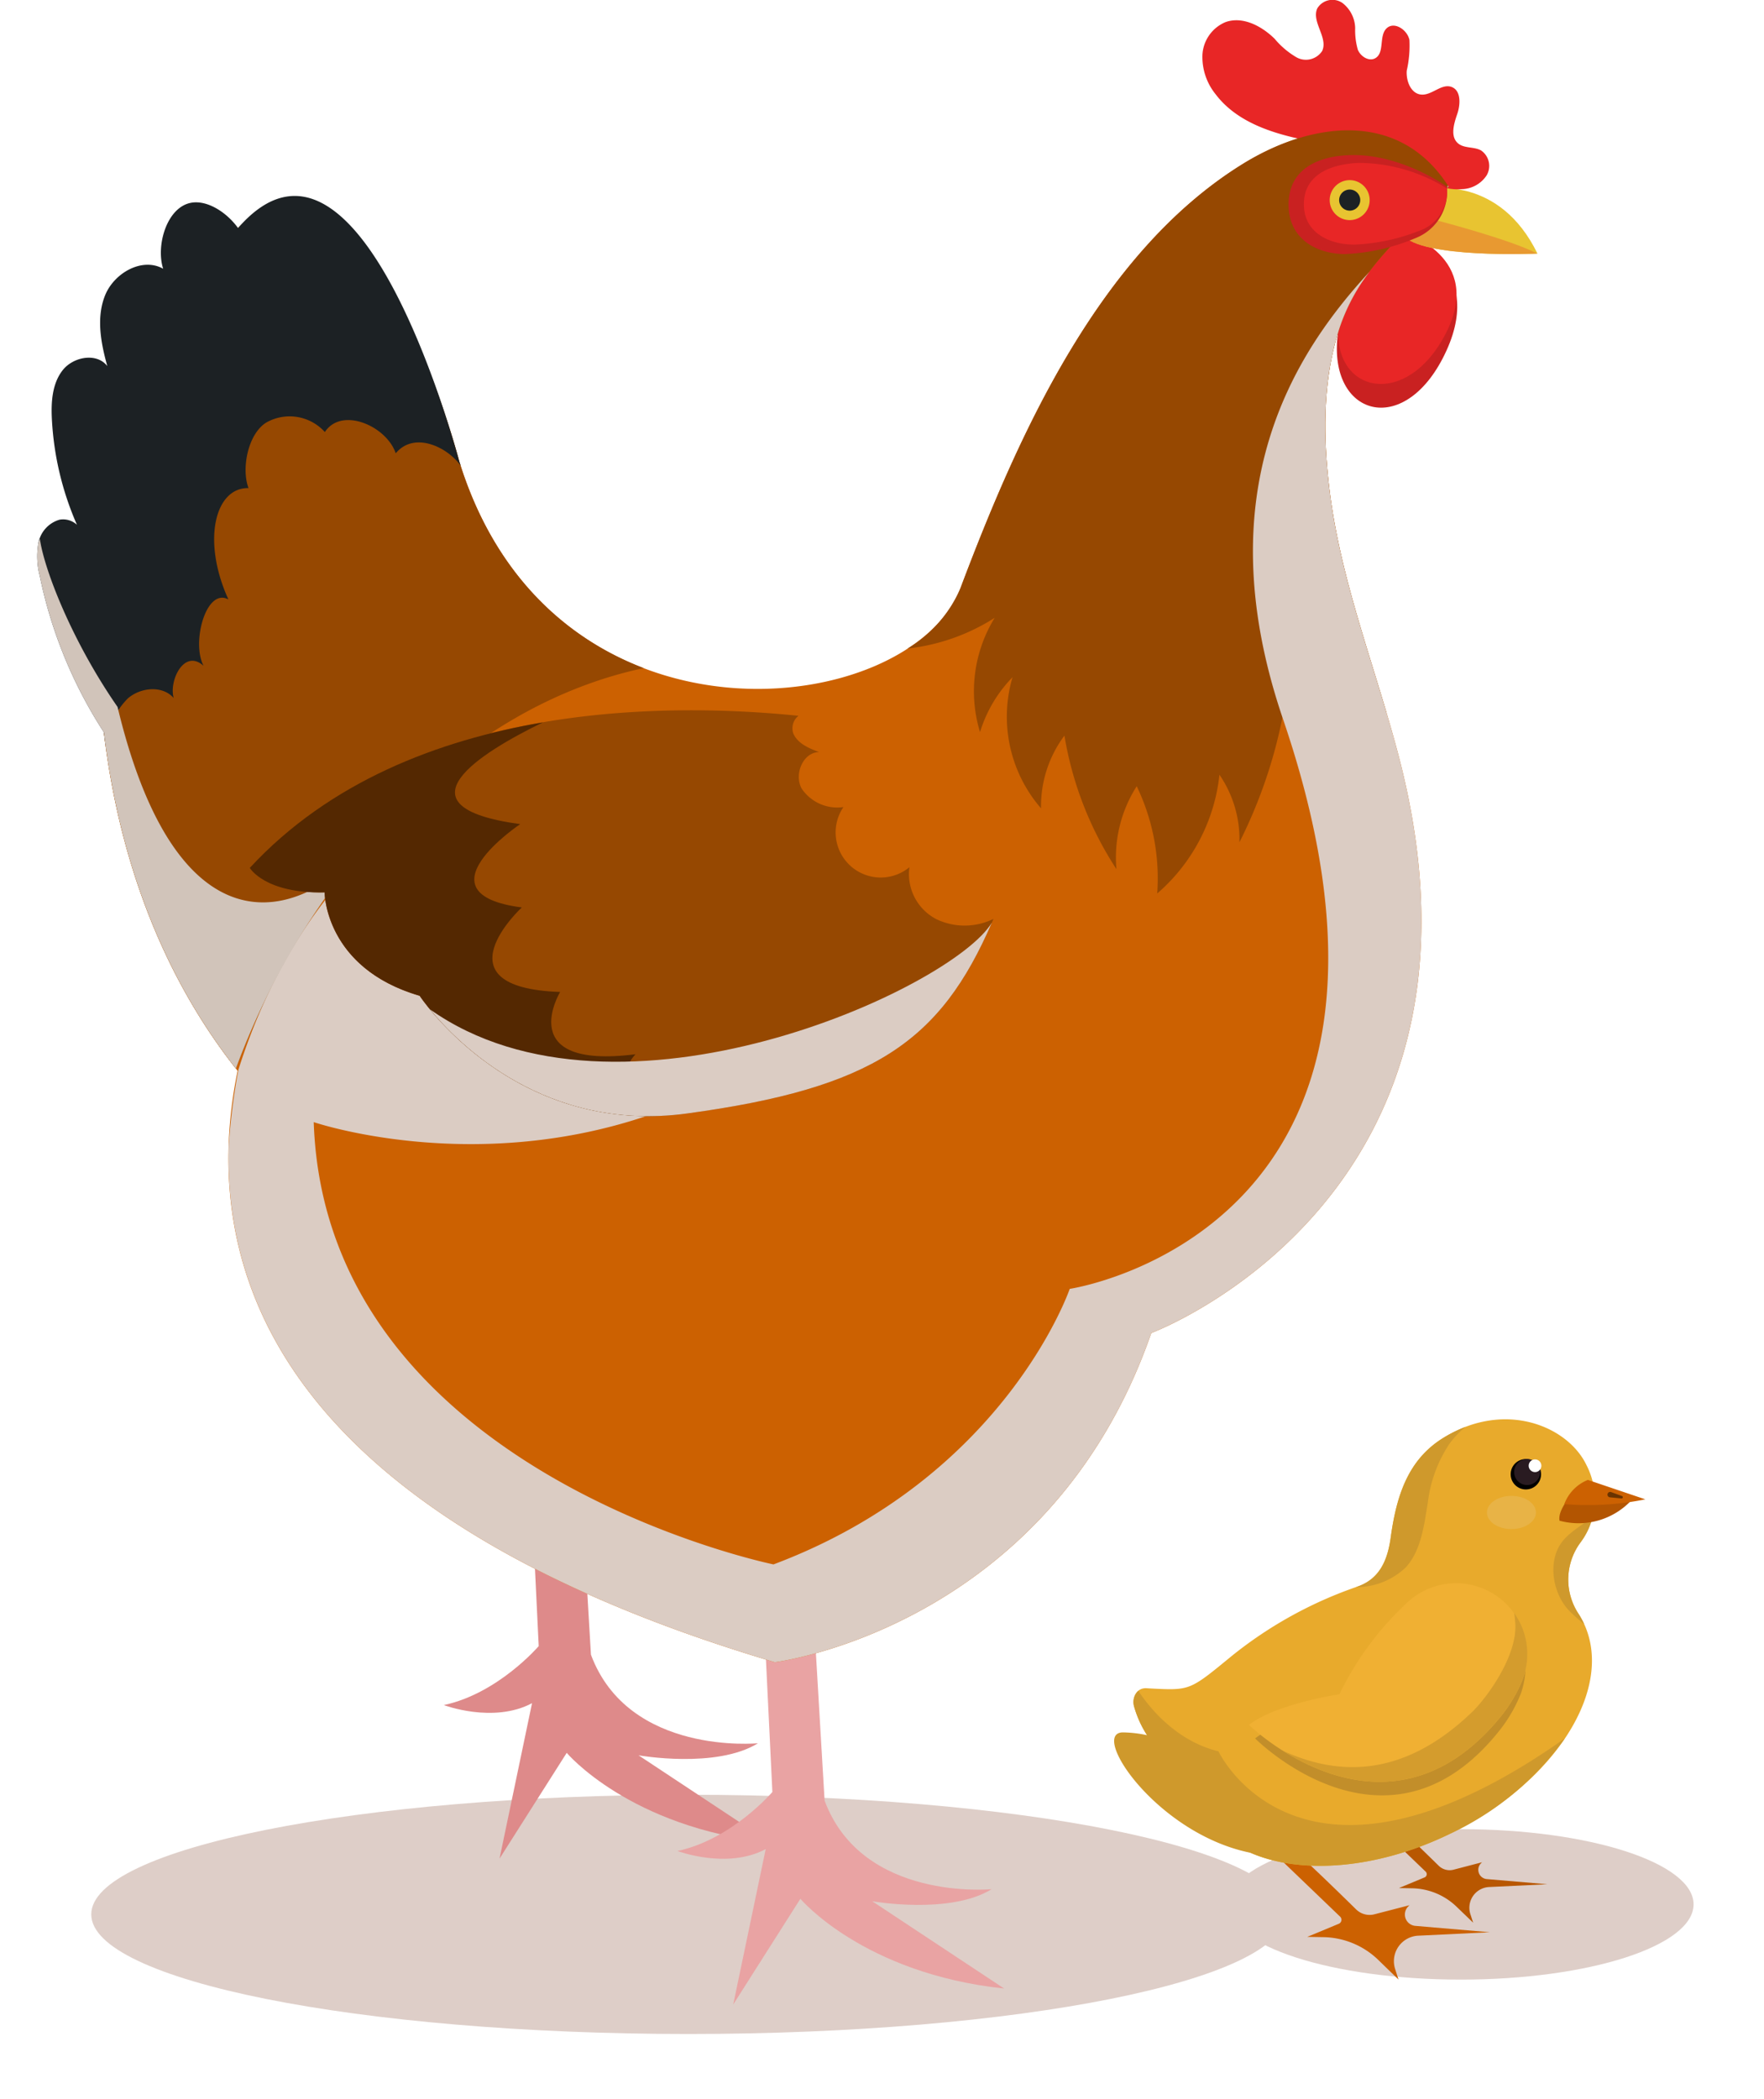 <svg xmlns="http://www.w3.org/2000/svg" xmlns:xlink="http://www.w3.org/1999/xlink" width="190" height="226" viewBox="0 0 190 226">
  <defs>
    <clipPath id="clip-path">
      <rect id="Rectángulo_376007" data-name="Rectángulo 376007" width="161.598" height="219.025" fill="none"/>
    </clipPath>
    <clipPath id="clip-path-3">
      <rect id="Rectángulo_376002" data-name="Rectángulo 376002" width="0.157" height="0.29" fill="none"/>
    </clipPath>
    <clipPath id="clip-path-4">
      <rect id="Rectángulo_376003" data-name="Rectángulo 376003" width="128.48" height="149.719" fill="none"/>
    </clipPath>
    <clipPath id="clip-path-5">
      <rect id="Rectángulo_376004" data-name="Rectángulo 376004" width="36.716" height="57.034" fill="none"/>
    </clipPath>
    <clipPath id="clip-path-6">
      <rect id="Rectángulo_376005" data-name="Rectángulo 376005" width="60.527" height="20.842" fill="none"/>
    </clipPath>
    <clipPath id="clip-path-7">
      <rect id="Rectángulo_376008" data-name="Rectángulo 376008" width="62.411" height="60.329" fill="none"/>
    </clipPath>
  </defs>
  <g id="Grupo_1071224" data-name="Grupo 1071224" transform="translate(-180 -4155)">
    <rect id="Rectángulo_376009" data-name="Rectángulo 376009" width="190" height="226" transform="translate(180 4155)" fill="#fff"/>
    <g id="Grupo_1071207" data-name="Grupo 1071207" transform="translate(184 4155)">
      <g id="Grupo_1071221" data-name="Grupo 1071221" transform="translate(0)" clip-path="url(#clip-path)">
        <g id="Grupo_1071220" data-name="Grupo 1071220" transform="translate(0)">
          <g id="Grupo_1071219" data-name="Grupo 1071219" clip-path="url(#clip-path)">
            <path id="Trazado_815490" data-name="Trazado 815490" d="M17.071,134.371c0,7.114,28.791,12.88,64.307,12.88s64.307-5.767,64.307-12.88-28.791-12.88-64.307-12.88-64.307,5.767-64.307,12.88" transform="translate(-11.242 71.773)" fill="#decec8"/>
            <path id="Trazado_815491" data-name="Trazado 815491" d="M12.545,15.894s8.985,3.064,4.688,12.48S4.723,35.58,5.48,27.09c.587-6.587,7.065-11.2,7.065-11.2" transform="translate(134.561 9.39)" fill="#c92121"/>
            <path id="Trazado_815492" data-name="Trazado 815492" d="M12.532,15.74s8.792,2.625,4.519,10.892S4.737,33.016,5.533,25.582c.617-5.768,7-9.842,7-9.842" transform="translate(134.661 9.299)" fill="#e82626"/>
            <path id="Trazado_815493" data-name="Trazado 815493" d="M51.93,125.082c5.856-1.244,10.225-6.352,10.225-6.352l-.835-17.2,5.245-2.466,1.215,20.591c4.056,10.9,17.99,9.538,17.99,9.538-4.508,2.782-12.86,1.3-12.86,1.3l14.209,9.4c-15.187-1.619-21.949-9.666-21.949-9.666l-7.235,11.387,3.5-16.736c-4.181,2.224-9.51.2-9.51.2" transform="translate(-8.13 58.524)" fill="#de8a8a"/>
            <path id="Trazado_815494" data-name="Trazado 815494" d="M36.1,134.958c5.857-1.244,10.225-6.352,10.225-6.352l-.835-17.2,5.245-2.466,1.215,20.591c4.056,10.9,17.992,9.54,17.992,9.54-4.51,2.781-12.86,1.3-12.86,1.3l14.209,9.4c-15.189-1.619-21.949-9.666-21.949-9.666l-7.235,11.387,3.5-16.736c-4.179,2.224-9.51.2-9.51.2" transform="translate(32.867 64.359)" fill="#e9a3a3"/>
            <path id="Trazado_815495" data-name="Trazado 815495" d="M3.032,12.823s7.372-1.424,11.46,6.96c0,0-12.543.56-14.492-2.02Z" transform="translate(147.106 7.521)" fill="#e8c431"/>
            <path id="Trazado_815496" data-name="Trazado 815496" d="M1.326,14.537,0,16.7c1.947,2.579,14.465,2.022,14.49,2.02C11.5,17.2,4.366,15.305,1.326,14.537" transform="translate(147.105 8.588)" fill="#e89931"/>
            <path id="Trazado_815497" data-name="Trazado 815497" d="M151.365,14.872c-.019-.032-.04-.062-.059-.094-5.219-8.113-14.613-6.966-22.115-2.327C113.675,22.046,104.957,41.8,98.8,58.1,93.413,72.308,54.882,76.977,44.822,44.511c0,0-16.068-61.313-35.072-2.6A74.205,74.205,0,0,0,6.425,72.7c1.2,11.132,4.847,25.211,14.511,37.394-4.112,20.085,2.684,47.3,57.861,63.686,0,0,29.49-3.656,40.55-35.449,0,0,39.12-14.543,26.636-62.178-2.537-9.685-6.3-18.886-7.475-28.922-.673-5.768-.69-11.845,1.211-17.4,2.225-6.5,7.252-10.041,11.646-14.963" transform="translate(0.657 5.212)" fill="#cc6101"/>
            <path id="Trazado_815498" data-name="Trazado 815498" d="M11.507,14.781a2.511,2.511,0,1,1,2.657,2.359A2.513,2.513,0,0,1,11.507,14.781Z" transform="translate(126.777 7.161)" fill="none" stroke="#4f4b47" stroke-miterlimit="10" stroke-width="0.902"/>
            <path id="Trazado_815499" data-name="Trazado 815499" d="M31.31,20.364A3.286,3.286,0,0,0,33.895,18.9a2.015,2.015,0,0,0-.6-2.706c-.762-.415-1.8-.194-2.464-.752-.857-.719-.468-2.082-.1-3.14s.434-2.572-.62-2.945c-1.083-.382-2.116.935-3.258.827-1.107-.1-1.635-1.465-1.554-2.575a12.122,12.122,0,0,0,.29-3.306c-.224-1.088-1.611-2.019-2.437-1.273-.884.8-.2,2.62-1.225,3.229-.679.4-1.584-.162-1.891-.891a7.543,7.543,0,0,1-.291-2.34A3.51,3.51,0,0,0,18.366.315a1.9,1.9,0,0,0-2.707.6c-.638,1.448,1.2,3.145.53,4.577a2.094,2.094,0,0,1-2.741.694,9,9,0,0,1-2.381-2.014c-1.406-1.381-3.452-2.456-5.3-1.786a4.056,4.056,0,0,0-2.475,3.53,6.388,6.388,0,0,0,1.419,4.23c2.614,3.449,7.243,4.548,11.508,5.283A35.146,35.146,0,0,1,24.145,17.4c2.607,1.117,4.09,3.239,7.165,2.959" transform="translate(122.22 0)" fill="#e82626"/>
            <path id="Trazado_815500" data-name="Trazado 815500" d="M92.419,56.4a66,66,0,0,0-11.87,25.589c.492.62.986,1.242,1.511,1.852Z" transform="translate(-58.956 33.319)" fill="#cc6101"/>
            <path id="Trazado_815501" data-name="Trazado 815501" d="M52.645,29.834c2.225-6.5,7.252-10.039,11.646-14.963-.019-.03-.04-.062-.06-.092C59.013,6.665,49.62,7.812,42.118,12.45,26.6,22.046,17.884,41.8,11.731,58.1A14.029,14.029,0,0,1,6.02,64.624a21.9,21.9,0,0,0,9.386-3.307,15.1,15.1,0,0,0-1.578,12.308,14.508,14.508,0,0,1,3.5-5.91A15.056,15.056,0,0,0,20.4,81.832,12.7,12.7,0,0,1,22.92,74a37.386,37.386,0,0,0,5.6,14.377,14.273,14.273,0,0,1,2.184-8.926A22.82,22.82,0,0,1,32.913,91a19.663,19.663,0,0,0,6.705-12.787,12.317,12.317,0,0,1,2.152,7.273,52.986,52.986,0,0,0,5.534-20.158,14.69,14.69,0,0,0,5.281,11.1,34.1,34.1,0,0,1-1.142-10.811,12.583,12.583,0,0,0,6.164,5.927c-2.38-8.035-5.189-15.879-6.174-24.31-.673-5.77-.69-11.845,1.211-17.4" transform="translate(87.73 5.212)" fill="#964801"/>
            <path id="Trazado_815502" data-name="Trazado 815502" d="M119.166,63.883c-8.436-3.226-16.1-10.154-19.84-22.213,0,0-16.068-61.315-35.072-2.6a74.205,74.205,0,0,0-3.325,30.8c1.193,11.059,4.806,25.026,14.33,37.154,7.362-19.864,23.227-38.708,43.907-43.132" transform="translate(-53.847 8.053)" fill="#964801"/>
            <path id="Trazado_815503" data-name="Trazado 815503" d="M82.7,67.348c1.382-1.18,3.719-1.39,4.912-.017-.544-1.821,1.11-5.369,3.218-3.469-1.33-2.477.261-8.447,2.672-7.152-2.89-6.357-1.43-12.072,2.168-11.986-.808-2.154-.027-5.914,1.955-7.084a5.105,5.105,0,0,1,6.268,1.048c1.8-2.76,6.643-.659,7.632,2.288,1.988-2.394,5.563-.689,7,1.341-.046-.146-.1-.282-.15-.43,0,0-10.531-40.463-23.833-25.168C93.3,15,91.179,13.652,89.427,14.01c-2.567.525-3.748,4.594-2.952,7.092-2.26-1.266-5.277.453-6.25,2.855s-.463,5.13.234,7.626c-1.131-1.467-3.651-1.017-4.8.437s-1.263,3.455-1.168,5.3a32.41,32.41,0,0,0,2.7,11.355,2.2,2.2,0,0,0-1.885-.547,3.237,3.237,0,0,0-2.267,2.5,8.356,8.356,0,0,0,.14,3.53A49.249,49.249,0,0,0,80.1,71.034c.056.463.121.937.185,1.408.019-.1.029-.2.049-.3a8.326,8.326,0,0,1,2.367-4.8" transform="translate(-72.902 7.836)" fill="#1c2124"/>
            <path id="Trazado_815504" data-name="Trazado 815504" d="M23.162,13.9s-4.955-3.6-10.513-3.393C9.3,10.628,6,11.993,6.118,16.038c.1,3.5,2.994,5.1,6.051,5.122a21.848,21.848,0,0,0,7.666-1.74A5.343,5.343,0,0,0,23.162,13.9" transform="translate(128.68 6.199)" fill="#c92121"/>
            <path id="Trazado_815505" data-name="Trazado 815505" d="M21.525,13.784a18.156,18.156,0,0,0-9.484-2.754c-3.029.119-6.019,1.261-5.929,4.6.08,2.889,2.684,4.2,5.445,4.2a21.39,21.39,0,0,0,6.937-1.471,4.445,4.445,0,0,0,3.03-4.581" transform="translate(130.329 6.511)" fill="#e82626"/>
            <path id="Trazado_815506" data-name="Trazado 815506" d="M11.363,14.472a2.152,2.152,0,1,1,2.275,2.022,2.152,2.152,0,0,1-2.275-2.022" transform="translate(127.863 7.204)" fill="#e8c431"/>
            <path id="Trazado_815507" data-name="Trazado 815507" d="M12,14.036A1.136,1.136,0,1,1,13.2,15.1,1.136,1.136,0,0,1,12,14.036" transform="translate(128.242 7.581)" fill="#1c2124"/>
            <g id="Grupo_1071209" data-name="Grupo 1071209" transform="translate(151.864 19.963)" style="mix-blend-mode: multiply;isolation: isolate">
              <g id="Grupo_1071208" data-name="Grupo 1071208" transform="translate(0)">
                <g id="Grupo_1071207-2" data-name="Grupo 1071207" clip-path="url(#clip-path-3)">
                  <path id="Trazado_815508" data-name="Trazado 815508" d="M6.118,12.576c0-.01-.016-.037-.016-.025a1.824,1.824,0,0,1-.081.286c.051-.057.1-.11.156-.167-.019-.032-.038-.064-.059-.094" transform="translate(-6.021 -12.549)" fill="#dbccc3"/>
                </g>
              </g>
            </g>
            <g id="Grupo_1071212" data-name="Grupo 1071212" transform="translate(20.618 29.276)" style="mix-blend-mode: multiply;isolation: isolate">
              <g id="Grupo_1071211" data-name="Grupo 1071211">
                <g id="Grupo_1071210" data-name="Grupo 1071210" clip-path="url(#clip-path-4)">
                  <path id="Trazado_815509" data-name="Trazado 815509" d="M130.744,18.4c-8.025,8.684-17.716,23.521-9.314,48.154,18.825,55.185-22.971,61.362-22.971,61.362s-6.948,20.293-31.909,29.671c0,0-48.251-9.852-49.52-47.626,0,0,22.735,7.763,45.23-4.823l-4.92-38.757s-36.209-.62-48.428,37.951a68.618,68.618,0,0,0-1.026,7.987c-.678,18.879,10.571,41.478,58.807,55.8,0,0,29.49-3.656,40.55-35.449,0,0,39.12-14.543,26.636-62.178-2.537-9.685-6.3-18.886-7.475-28.922-.673-5.768-.69-11.845,1.211-17.4a20.711,20.711,0,0,1,3.129-5.77" transform="translate(-7.857 -18.404)" fill="#dbccc3"/>
                </g>
              </g>
            </g>
            <g id="Grupo_1071215" data-name="Grupo 1071215" transform="translate(0 58.034)" style="mix-blend-mode: multiply;isolation: isolate">
              <g id="Grupo_1071214" data-name="Grupo 1071214">
                <g id="Grupo_1071213" data-name="Grupo 1071213" clip-path="url(#clip-path-5)">
                  <path id="Trazado_815510" data-name="Trazado 815510" d="M78.8,36.482a4.066,4.066,0,0,0-.157.434,8.356,8.356,0,0,0,.14,3.53A49.27,49.27,0,0,0,85.7,57.319l0,.014c1.3,10.9,4.963,24.4,14.213,36.184a80.478,80.478,0,0,1,15.3-25.573c-7.243,9.74-21.323,14.7-28.047-13.372C82.258,47.5,79.258,39.767,78.8,36.482" transform="translate(-78.505 -36.482)" fill="#d1c4ba"/>
                </g>
              </g>
            </g>
            <path id="Trazado_815511" data-name="Trazado 815511" d="M110.851,70.609a5.467,5.467,0,0,1-2.973-5.634A4.856,4.856,0,0,1,100.77,58.5,4.618,4.618,0,0,1,96.264,56.5c-.83-1.529.14-3.889,1.879-3.923-1.12-.415-2.364-.947-2.795-2.06a1.729,1.729,0,0,1,.576-1.844c-13.846-1.421-42.337-1.737-59.1,16.372,0,0,1.6,2.781,8.06,2.639,0,0,0,8.145,10.238,11.135,0,0,10,15.222,28.775,12.675,20.327-2.757,27.471-7.849,33.034-20.952a7.058,7.058,0,0,1-6.085.062" transform="translate(-13.923 28.406)" fill="#964801"/>
            <path id="Trazado_815512" data-name="Trazado 815512" d="M100.685,84.635c-13.2,1.677-8.121-6.708-8.121-6.708-13.5-.461-4.131-9.1-4.131-9.1-11.406-1.483-.169-8.972-.169-8.972-13.725-1.863-4.258-7.7,2.437-10.956-11.234,1.923-22.948,6.357-31.564,15.667,0,0,1.6,2.779,8.06,2.639,0,0,0,8.145,10.238,11.134,0,0,9.134,13.883,26.321,12.9-7.52-1.977-3.072-6.608-3.072-6.608" transform="translate(-36.232 28.889)" fill="#542801"/>
            <g id="Grupo_1071218" data-name="Grupo 1071218" transform="translate(42.306 99.351)" style="mix-blend-mode: multiply;isolation: isolate">
              <g id="Grupo_1071217" data-name="Grupo 1071217">
                <g id="Grupo_1071216" data-name="Grupo 1071216" clip-path="url(#clip-path-6)">
                  <path id="Trazado_815513" data-name="Trazado 815513" d="M36.941,71.787c3.067,3.741,12.5,13.28,27.673,11.221C84.728,80.28,91.93,75.253,97.468,62.454c-4.3,7.133-40.339,23.631-60.527,9.333" transform="translate(-36.941 -62.455)" fill="#dbccc3"/>
                </g>
              </g>
            </g>
          </g>
        </g>
      </g>
    </g>
    <g id="Grupo_1071208-2" data-name="Grupo 1071208" transform="translate(300.003 4307.835)">
      <g id="Grupo_1071223" data-name="Grupo 1071223" transform="translate(0 0)" clip-path="url(#clip-path-7)">
        <path id="Trazado_815514" data-name="Trazado 815514" d="M0,52.232c0,4.472,11.227,8.1,25.075,8.1S50.15,56.7,50.15,52.232s-11.226-8.1-25.075-8.1S0,47.76,0,52.232" transform="translate(12.261 0)" fill="#decec8"/>
        <path id="Trazado_815515" data-name="Trazado 815515" d="M24.315,46.4c.216-.072,4.876,4.47,6.814,6.372A2.067,2.067,0,0,0,33.1,53.3l3.779-.979-.129.125a1.228,1.228,0,0,0,.751,2.1l8.026.685-7.713.373a2.749,2.749,0,0,0-2.485,3.583l.366,1.142-2.176-2.112a8.7,8.7,0,0,0-5.9-2.455l-1.751-.03,3.393-1.411a.466.466,0,0,0,.144-.767L21.948,46.4Z" transform="translate(-5.064 0)" fill="#cc6101"/>
        <path id="Trazado_815516" data-name="Trazado 815516" d="M17.672,42.889c.176-.059,3.964,3.635,5.54,5.181a1.683,1.683,0,0,0,1.6.427l3.072-.8-.105.1a1,1,0,0,0,.611,1.71l6.526.557-6.271.3a2.234,2.234,0,0,0-2.02,2.913l.3.928L25.156,52.5a7.075,7.075,0,0,0-4.8-2l-1.425-.025,2.76-1.147a.379.379,0,0,0,.117-.623l-6.06-5.817Z" transform="translate(11.745 0)" fill="#b85701"/>
        <path id="Trazado_815517" data-name="Trazado 815517" d="M12.086,28.958c.15.011.3.02.45.028,4.258.215,4.174.207,8.726-3.526A44.715,44.715,0,0,1,34.808,18c2.416-.855,3.221-2.925,3.546-5.279.627-4.54,1.875-8.412,5.719-10.756C50.732-2.1,57.421.77,59.42,4.886a7.931,7.931,0,0,1-.61,8.357,6.707,6.707,0,0,0-.213,7.715,8.877,8.877,0,0,1,.514.915c3.425,7.051-3.01,17.241-14.373,22.761s-23.351,4.278-26.776-2.773a9.192,9.192,0,0,1-.876-3.522,11.7,11.7,0,0,1-6.361-7.38c-.282-1.043.284-2.081,1.361-2" transform="translate(-8.566 0)" fill="#e8aa2c"/>
        <path id="Trazado_815518" data-name="Trazado 815518" d="M19.7,5.913a1.638,1.638,0,1,0-1.639,1.639A1.639,1.639,0,0,0,19.7,5.913" transform="translate(26.286 0)"/>
        <path id="Trazado_815519" data-name="Trazado 815519" d="M19.331,5.676a1.4,1.4,0,1,0-1.4,1.4,1.4,1.4,0,0,0,1.4-1.4" transform="translate(26.554 0)" fill="#291b21"/>
        <path id="Trazado_815520" data-name="Trazado 815520" d="M16.394,5a.683.683,0,1,0,.683-.683A.683.683,0,0,0,16.394,5" transform="translate(28.257 0)" fill="#fff"/>
        <path id="Trazado_815521" data-name="Trazado 815521" d="M27.569,31.074a33.1,33.1,0,0,1,7.048-9.829c6.009-5.443,14.767.47,12.123,8.246a15.793,15.793,0,0,1-2.367,4.08c-12.07,15.1-26.271.792-26.271.792,2.958-2.315,9.467-3.289,9.467-3.289" transform="translate(-2.916 0)" fill="#c28e2a"/>
        <path id="Trazado_815522" data-name="Trazado 815522" d="M27.663,29.612a33.173,33.173,0,0,1,7.255-9.829,7.666,7.666,0,0,1,12.477,8.246,15.683,15.683,0,0,1-2.436,4.08c-12.424,15.1-27.04.792-27.04.792,3.045-2.315,9.744-3.289,9.744-3.289" transform="translate(-3.402 0)" fill="#f0b033"/>
        <path id="Trazado_815523" data-name="Trazado 815523" d="M38.374,31.439c1.4-1.354,4.869-5.949,4.568-9.562-.031-.373-.069-.708-.111-1.015a7.629,7.629,0,0,1,.9,7.166A15.688,15.688,0,0,1,41.3,32.109c-8.6,10.457-18.252,6.814-23.378,3.583,5.29,2.417,12.538,3.421,20.455-4.253" transform="translate(0.26 0)" fill="#d49c2d"/>
        <path id="Trazado_815524" data-name="Trazado 815524" d="M14.869,33.713a13.429,13.429,0,0,1,2.549.3,11.146,11.146,0,0,1-1.385-3.05,1.65,1.65,0,0,1,.447-1.723c1.069,1.627,3.968,5.381,8.632,6.512,0,0,8.779,18.744,37.3-1.389A31.485,31.485,0,0,1,50.046,44.634c-7.917,3.845-16.134,4.405-21.55,2.009l.015.022C18.4,44.594,11.134,33.632,14.869,33.713" transform="translate(-13.873 0)" fill="#cf992c"/>
        <path id="Trazado_815525" data-name="Trazado 815525" d="M14.077,21.873c.028.057.049.116.076.174A17.7,17.7,0,0,1,12.5,20.564c-1.765-1.875-2.343-5.382-.636-7.477.895-1.1,2.212-1.719,3.233-2.686a7.34,7.34,0,0,1-1.323,2.842,6.708,6.708,0,0,0-.214,7.715,8.7,8.7,0,0,1,.515.915" transform="translate(36.469 0)" fill="#cf992c"/>
        <path id="Trazado_815526" data-name="Trazado 815526" d="M34.609,2.676a14.5,14.5,0,0,0-2.3,6.3c-.4,2.35-.691,5.1-2.355,6.947a7.711,7.711,0,0,1-5.384,2.149l.2-.074c2.416-.855,3.221-2.924,3.546-5.279.627-4.54,1.875-8.411,5.719-10.755A14.12,14.12,0,0,1,36.365.813a9.845,9.845,0,0,0-1.756,1.863" transform="translate(1.479 0)" fill="#cf992c"/>
        <path id="Trazado_815527" data-name="Trazado 815527" d="M16.977,10.032c0,.987,1.182,1.786,2.639,1.786s2.639-.8,2.639-1.786-1.181-1.786-2.639-1.786-2.639.8-2.639,1.786" transform="translate(23.179 0)" fill="#e8b346"/>
        <path id="Trazado_815528" data-name="Trazado 815528" d="M8.725,7.229S6.336,9.482,6.608,10.916A7.8,7.8,0,0,0,14.46,8.6Z" transform="translate(41.365 0)" fill="#b35501"/>
        <path id="Trazado_815529" data-name="Trazado 815529" d="M7.739,6.524,13.93,8.618A31.106,31.106,0,0,1,5.2,9.13,4.519,4.519,0,0,1,7.739,6.524" transform="translate(43.285 0)" fill="#cc6101"/>
        <path id="Trazado_815530" data-name="Trazado 815530" d="M9.184,8.26,8.012,7.835a.291.291,0,0,0-.2.548.282.282,0,0,0,.071.016l1.24.121a.134.134,0,0,0,.059-.26" transform="translate(45.517 0)" fill="#693301"/>
      </g>
    </g>
  </g>
</svg>
